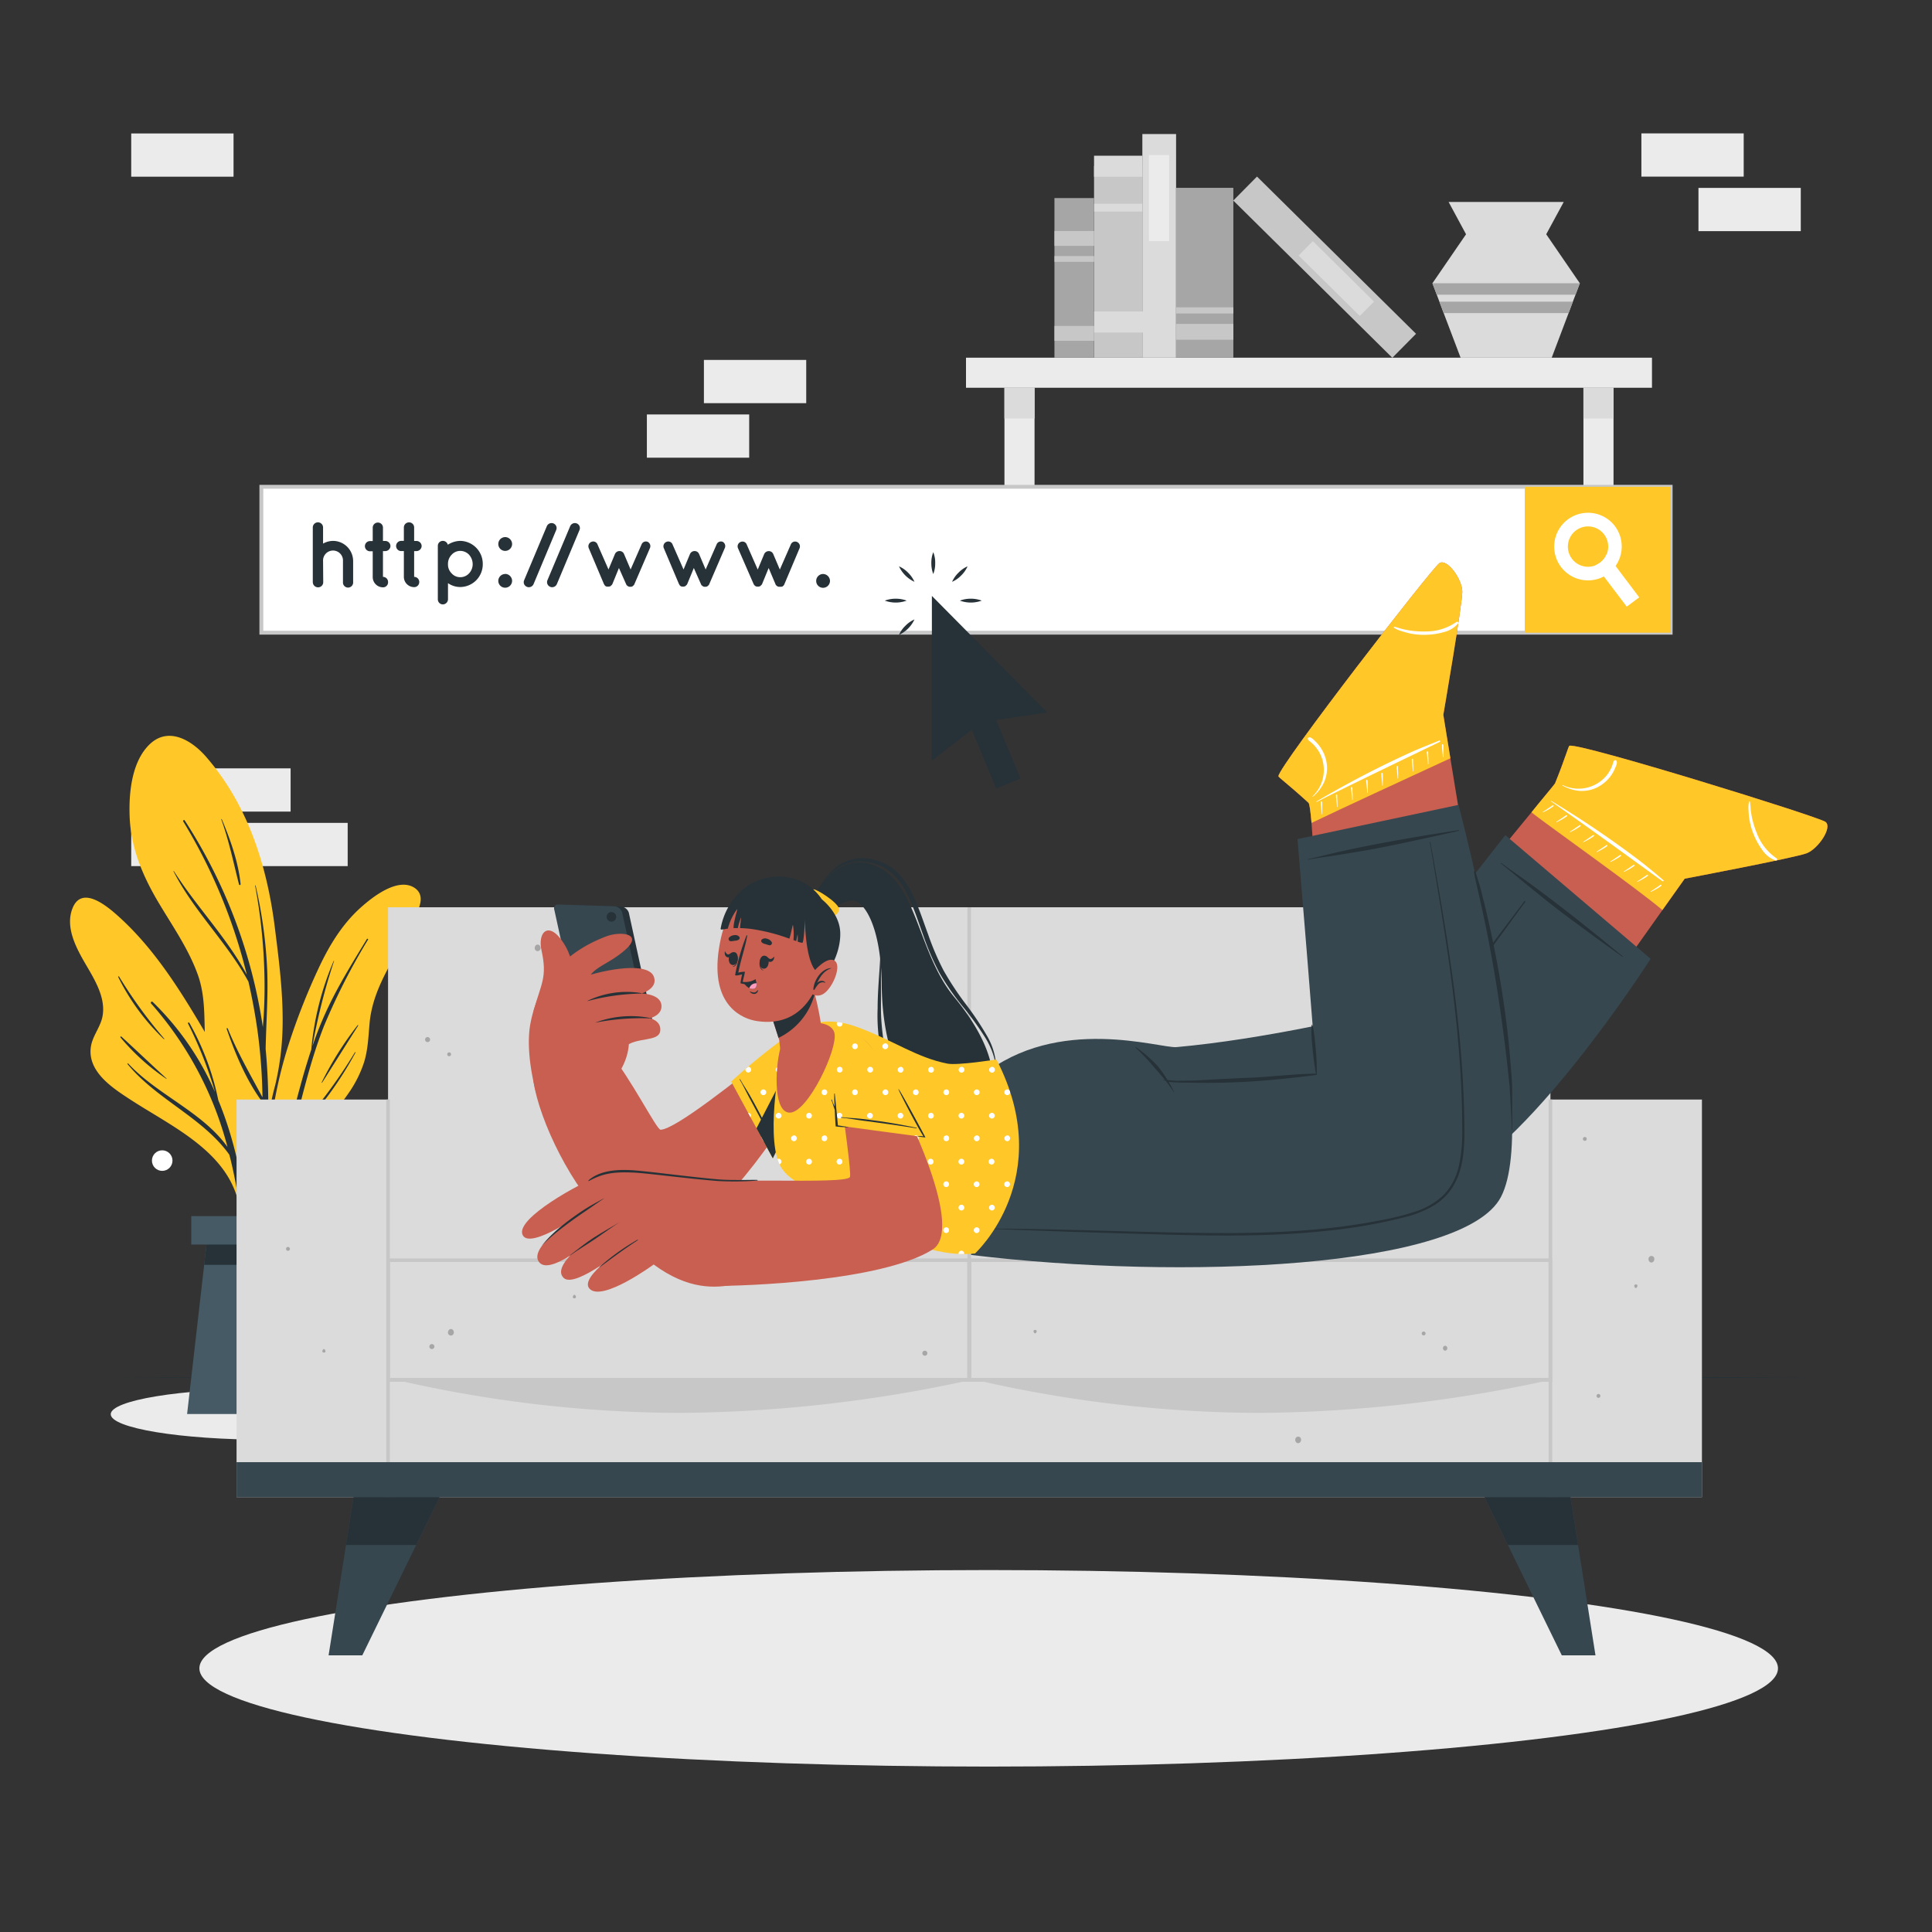 <svg xmlns="http://www.w3.org/2000/svg" viewBox="0 0 500 500"><rect x="0" y="0" width="500" height="500" fill="#333333" stroke="none"/><g id="freepik--background-complete--inject-16"><rect x="48.73" y="198.85" width="26.48" height="11.19" style="fill:#ebebeb"></rect><rect x="33.96" y="212.96" width="26.48" height="11.19" style="fill:#ebebeb"></rect><rect x="63.5" y="212.96" width="26.48" height="11.19" style="fill:#ebebeb"></rect><rect x="424.79" y="212.96" width="26.48" height="11.19" style="fill:#ebebeb"></rect><rect x="424.79" y="34.52" width="26.48" height="11.19" style="fill:#ebebeb"></rect><rect x="439.56" y="48.63" width="26.48" height="11.19" style="fill:#ebebeb"></rect><rect x="33.96" y="34.54" width="26.48" height="11.19" style="fill:#ebebeb"></rect><rect x="167.4" y="107.26" width="26.48" height="11.19" transform="translate(361.29 225.71) rotate(180)" style="fill:#ebebeb"></rect><rect x="182.18" y="93.15" width="26.48" height="11.19" transform="translate(390.83 197.49) rotate(180)" style="fill:#ebebeb"></rect><rect x="250" y="92.57" width="177.53" height="7.78" style="fill:#ebebeb"></rect><rect x="259.95" y="100.35" width="7.79" height="25.75" style="fill:#ebebeb"></rect><rect x="259.95" y="100.35" width="7.79" height="7.96" style="fill:#dbdbdb"></rect><rect x="409.79" y="100.35" width="7.79" height="25.75" style="fill:#ebebeb"></rect><rect x="409.79" y="100.35" width="7.79" height="7.96" style="fill:#dbdbdb"></rect><rect x="264.58" y="61.51" width="49.61" height="12.49" transform="translate(357.14 -221.62) rotate(90)" style="fill:#c7c7c7"></rect><rect x="286.66" y="36.78" width="5.45" height="12.49" transform="translate(332.41 -246.36) rotate(90)" style="fill:#dbdbdb"></rect><rect x="288.37" y="47.5" width="2.02" height="12.49" transform="translate(343.13 -235.64) rotate(90)" style="fill:#dbdbdb"></rect><rect x="287.44" y="76.31" width="5.45" height="14.05" transform="translate(373.5 -206.83) rotate(90)" style="fill:#dbdbdb"></rect><rect x="271.06" y="59.26" width="57.88" height="8.73" transform="translate(363.63 -236.37) rotate(90)" style="fill:#dbdbdb"></rect><rect x="288.83" y="48.64" width="22.26" height="5.24" transform="translate(351.22 -248.7) rotate(90)" style="fill:#ebebeb"></rect><rect x="313.9" y="64.76" width="57.88" height="8.73" transform="translate(147.6 -221.04) rotate(44.67)" style="fill:#c7c7c7"></rect><rect x="334.73" y="69.46" width="22.26" height="5.24" transform="translate(150.55 -222.32) rotate(44.67)" style="fill:#dbdbdb"></rect><rect x="289.79" y="63.18" width="43.96" height="14.83" transform="translate(382.37 -241.18) rotate(90)" style="fill:#a6a6a6"></rect><rect x="309.72" y="78.45" width="4.1" height="14.83" transform="translate(397.64 -225.9) rotate(90)" style="fill:#c7c7c7"></rect><rect x="310.98" y="72.92" width="1.59" height="14.83" transform="translate(392.11 -231.44) rotate(90)" style="fill:#c7c7c7"></rect><rect x="257.36" y="66.8" width="41.31" height="10.24" transform="translate(349.93 -206.1) rotate(90)" style="fill:#a6a6a6"></rect><rect x="276.09" y="81.15" width="3.85" height="10.24" transform="translate(364.29 -191.74) rotate(90)" style="fill:#c7c7c7"></rect><rect x="276.09" y="56.58" width="3.85" height="10.24" transform="translate(339.72 -216.31) rotate(90)" style="fill:#c7c7c7"></rect><rect x="277.27" y="61.89" width="1.49" height="10.24" transform="translate(345.03 -211) rotate(90)" style="fill:#c7c7c7"></rect><polygon points="408.86 73.31 407.75 76.26 407.06 78.06 405.95 81.02 401.58 92.57 378 92.57 373.62 81.02 372.51 78.06 371.83 76.26 370.71 73.31 379.41 60.63 374.9 52.27 404.69 52.27 400.16 60.63 408.86 73.31" style="fill:#dbdbdb"></polygon><polygon points="408.86 73.31 407.75 76.26 371.83 76.26 370.71 73.31 408.86 73.31" style="fill:#a6a6a6"></polygon><polygon points="407.06 78.06 405.95 81.02 373.62 81.02 372.51 78.06 407.06 78.06" style="fill:#a6a6a6"></polygon></g><g id="freepik--Floor--inject-16"><polygon points="29.7 356.51 84.78 356.26 139.85 356.18 250 356.01 360.15 356.18 415.22 356.26 470.3 356.51 415.22 356.75 360.15 356.84 250 357.01 139.85 356.84 84.78 356.75 29.7 356.51" style="fill:#263238"></polygon></g><g id="freepik--Shadow--inject-16"><path d="M109.09,366c0,3.64-18,6.59-40.22,6.59s-40.21-3-40.21-6.59,18-6.59,40.21-6.59S109.09,362.31,109.09,366Z" style="fill:#ebebeb"></path><ellipse cx="255.87" cy="431.76" rx="204.27" ry="25.43" style="fill:#ebebeb"></ellipse></g><g id="freepik--Plant--inject-16"><path d="M71.2,280.93A68.84,68.84,0,0,0,69,293.38c.12.21.09,1,0,.77,0,.68-1.07.56-1.07-.11,0-.44,0-.88,0-1.31-2.44-3-6-4.94-8.83-7.56a16.49,16.49,0,0,1-4.83-7.7c-2.37-8.16-.15-16.81-3-25-2.46-7-6.86-13.12-10.59-19.48-3.93-6.73-6.84-13.8-7.13-21.68-.23-6,.49-14.07,5.08-18.59,4.87-4.8,10.91-1.2,14.65,3.07,10.81,12.41,15.81,28.1,17.83,44.13,1.12,8.88,2.28,17.81,2,26.77A71.59,71.59,0,0,1,71.2,280.93Z" style="fill:#FFC727"></path><path d="M69.05,296.64a152.9,152.9,0,0,0-.3-25.14.26.26,0,0,0,0-.09c.13-6.8.67-13.57.4-20.38a120.28,120.28,0,0,0-3-21.85c0-.08-.15-.06-.13,0a142.14,142.14,0,0,1,2.36,21.37c.14,3.84.12,7.69-.09,11.52-.06,1.25-.18,2.51-.26,3.77h0a134.37,134.37,0,0,0-20.23-53.52c-.14-.22-.53,0-.39.25a139.82,139.82,0,0,1,16.46,39.67c-5.2-9.63-13-17.55-18.88-26.81,0-.05-.12,0-.09.05,5.23,10.31,13.88,18.44,19.4,28.59q1.42,6.21,2.32,12.52A140.67,140.67,0,0,1,67.93,284c-3.17-5.92-6.45-11.58-9-17.84-.07-.17-.31-.06-.26.11,2.21,6.5,5.17,13.51,9.32,19.06q0,6.17-.34,12.34c-.65,11-2.52,21.81-3.39,32.76a.25.25,0,0,0,.5.05A251.37,251.37,0,0,0,69.05,296.64Z" style="fill:#263238"></path><path d="M57.39,212c0-.08-.15,0-.12.06,2,5.54,3.14,11.16,4.59,16.84a.21.21,0,0,0,.41-.06C61.68,223.05,59.62,217.3,57.39,212Z" style="fill:#263238"></path><path d="M108.31,235.22a82.77,82.77,0,0,1-4.61,9.47c-3.61,6.56-7.38,12.57-8.06,20.2-.31,3.41-.41,6.84-1.45,10.12a30.38,30.38,0,0,1-4,7.92c-3.91,5.7-8.8,10.61-12.43,16.53a69.55,69.55,0,0,0-8.25,19.92c-.09.38-.7.28-.61-.11a.24.24,0,0,0,0-.08.16.16,0,0,1,0-.09c-.58-16.37.73-32.86,5.72-48.55a168.8,168.8,0,0,1,7.94-20.19c2.67-5.69,6-11.16,10.7-15.4,3.05-2.75,9.65-8,14-5.2C109.28,231.09,109.13,233.18,108.31,235.22Z" style="fill:#FFC727"></path><path d="M91.86,272.33A134.2,134.2,0,0,1,82.34,286c-1.58,2.07-3.19,4.12-4.77,6.19-.75,1-1.59,1.95-2.27,3,.43-1.72.85-3.44,1.29-5.16,2.11-8.27,4.14-16.61,7.29-24.57a165.56,165.56,0,0,1,11.36-22.28c.12-.19-.19-.33-.3-.14-3.46,5.69-7,11.37-9.88,17.36a92,92,0,0,0-4.19,10.31,158.52,158.52,0,0,1,5.58-22c0-.06-.07-.11-.1,0a75.12,75.12,0,0,0-5.79,22.91,0,0,0,0,0,0,0c-.71,2.13-1.36,4.28-2,6.44-2.58,9.16-4.84,18.41-6.94,27.7a98.61,98.61,0,0,1,1.58-18.21.11.11,0,0,0-.22,0,57.71,57.71,0,0,0-1.58,19.19q-1.18,5.29-2.32,10.6c-1.61,7.55-3.59,15.23-4.53,22.89a.16.16,0,0,0,.31.05c1.12-4.13,1.8-8.41,2.72-12.59s1.87-8.38,2.84-12.57c1.42-6.09,2.91-12.16,4.43-18.23,1-2.22,3-4.2,4.44-6.06,1.61-2,3.23-4.1,4.79-6.18A92.54,92.54,0,0,0,92,272.4C92.05,272.31,91.91,272.24,91.86,272.33Z" style="fill:#263238"></path><path d="M92.55,265.33a85.09,85.09,0,0,0-9.3,14.79c0,.07.07.14.11.07,3.13-4.91,6.21-9.85,9.34-14.77C92.75,265.34,92.61,265.25,92.55,265.33Z" style="fill:#263238"></path><path d="M22.87,250.74c2.12,3.66,4.54,8,3.63,12.43-.58,2.78-2.61,5-3,7.86-.82,6.26,5.41,10.39,9.92,13.34,11.24,7.38,26.66,13.95,28.7,29,.08.54,1,.4.94-.12a.54.54,0,0,0,0-.1s.06,0,.06-.09a57.83,57.83,0,0,0-.21-23c-1.68-7.76-5.07-14.74-9.07-21.56-6.76-11.54-13.92-23.36-24.15-32.2-2.84-2.44-8.63-6.84-10.89-1.32C16.6,240.36,20.27,246.29,22.87,250.74Z" style="fill:#FFC727"></path><path d="M33.16,275.21c7.45,8.07,19.3,12.59,25.71,21.63a90.51,90.51,0,0,0-19.76-37.13.29.29,0,0,1,.41-.41,73.31,73.31,0,0,1,16.15,23.39,105,105,0,0,0-7-17.78.19.19,0,0,1,.33-.2,68,68,0,0,1,7.49,20c8.45,20.46,9.24,44.46,7.47,66,0,.31-.5.32-.49,0,.49-17,.21-34.29-3.86-50.89l-.27-1c-7-9.72-18.78-14.23-26.36-23.47C33,275.25,33.08,275.12,33.16,275.21Z" style="fill:#263238"></path><path d="M31.43,268.28c3.91,3.59,7.76,7.26,11.68,10.85,0,0,0,.1-.06.07A57.11,57.11,0,0,1,31.2,268.51.16.16,0,0,1,31.43,268.28Z" style="fill:#263238"></path><path d="M30.81,252.73a122.94,122.94,0,0,0,11.71,16.1c0,.07,0,.16-.1.1A56.84,56.84,0,0,1,30.6,252.85.12.12,0,0,1,30.81,252.73Z" style="fill:#263238"></path><polygon points="48.42 365.95 82.69 365.95 78.08 319.85 53.7 319.85 48.42 365.95" style="fill:#455a64"></polygon><polygon points="52.84 327.34 78.83 327.34 78.08 319.84 53.7 319.84 52.84 327.34" style="fill:#263238"></polygon><rect x="49.5" y="314.74" width="32.12" height="7.36" transform="translate(131.12 636.83) rotate(180)" style="fill:#455a64"></rect></g><g id="freepik--Sofa--inject-16"><rect x="100.43" y="234.8" width="300.82" height="152.66" style="fill:#dbdbdb"></rect><rect x="61.22" y="284.56" width="39.21" height="102.9" style="fill:#dbdbdb"></rect><rect x="401.25" y="284.56" width="39.21" height="102.9" style="fill:#dbdbdb"></rect><rect x="250.37" y="234.81" width="0.93" height="122.31" style="fill:#c7c7c7"></rect><rect x="99.97" y="284.56" width="0.93" height="102.9" style="fill:#c7c7c7"></rect><rect x="400.78" y="284.56" width="0.93" height="102.9" style="fill:#c7c7c7"></rect><path d="M251.32,357.6H100V325.68H251.32Zm-150.4-1H250.36v-30H100.92Z" style="fill:#c7c7c7"></path><path d="M401.71,357.6H250.36V325.68H401.71Zm-150.39-1H400.76v-30H251.32Z" style="fill:#c7c7c7"></path><path d="M110.66,268.39a.65.65,0,0,0,0,1.3A.65.65,0,0,0,110.66,268.39Z" style="fill:#a6a6a6"></path><path d="M111.77,347.84a.65.65,0,0,0,0,1.3A.65.65,0,0,0,111.77,347.84Z" style="fill:#a6a6a6"></path><path d="M149,335.43a.87.87,0,0,0-.1-.19.29.29,0,0,0-.5,0,1.74,1.74,0,0,0-.1.19C147.93,336.2,149.37,336.2,149,335.43Z" style="fill:#a6a6a6"></path><path d="M84.18,349.48a1.24,1.24,0,0,0-.1-.2.29.29,0,0,0-.5,0,.75.75,0,0,0-.1.2C83.11,350.25,84.55,350.25,84.18,349.48Z" style="fill:#a6a6a6"></path><path d="M116.24,272.35a.5.5,0,0,0,0,1A.5.5,0,0,0,116.24,272.35Z" style="fill:#a6a6a6"></path><path d="M319,288.51a.5.5,0,0,0,0,1A.5.5,0,0,0,319,288.51Z" style="fill:#a6a6a6"></path><path d="M74.53,322.71a.5.5,0,0,0,0,1A.5.5,0,0,0,74.53,322.71Z" style="fill:#a6a6a6"></path><path d="M139.65,244.68a.68.68,0,0,0-1,0,1,1,0,0,0-.23.93.75.75,0,0,0,1.44,0A.94.94,0,0,0,139.65,244.68Z" style="fill:#a6a6a6"></path><path d="M117.21,344.17a.68.68,0,0,0-1,0,.94.94,0,0,0-.24.93.75.75,0,0,0,1.44,0A1,1,0,0,0,117.21,344.17Z" style="fill:#a6a6a6"></path><path d="M374,349.56a.65.65,0,0,0,0-1.29A.65.65,0,0,0,374,349.56Z" style="fill:#a6a6a6"></path><path d="M239.35,350.86a.65.65,0,0,0,0-1.3A.65.65,0,0,0,239.35,350.86Z" style="fill:#a6a6a6"></path><path d="M370.28,246.4a.65.65,0,0,0,0-1.3A.65.65,0,0,0,370.28,246.4Z" style="fill:#a6a6a6"></path><path d="M207.07,264.18a.65.65,0,0,0,0-1.3A.65.65,0,0,0,207.07,264.18Z" style="fill:#a6a6a6"></path><path d="M326.11,282.52a1.24,1.24,0,0,0,.1.2.29.29,0,0,0,.5,0,1.24,1.24,0,0,0,.1-.2C327.18,281.75,325.74,281.75,326.11,282.52Z" style="fill:#a6a6a6"></path><path d="M267.53,344.73c0,.07.07.13.1.2a.3.3,0,0,0,.51,0l.1-.2C268.61,344,267.16,344,267.53,344.73Z" style="fill:#a6a6a6"></path><path d="M423,333a1.14,1.14,0,0,0,.1.19.3.3,0,0,0,.51,0c0-.06.07-.12.1-.19C424.09,332.21,422.65,332.21,423,333Z" style="fill:#a6a6a6"></path><path d="M368.44,345.6a.5.5,0,0,0,0-1A.5.5,0,0,0,368.44,345.6Z" style="fill:#a6a6a6"></path><path d="M410.15,295.25a.5.5,0,0,0,0-1A.5.5,0,0,0,410.15,295.25Z" style="fill:#a6a6a6"></path><path d="M413.68,361.76a.5.5,0,0,0,0-1A.5.5,0,0,0,413.68,361.76Z" style="fill:#a6a6a6"></path><path d="M335.46,373.28a.7.7,0,0,0,1,0,1,1,0,0,0,.23-.94.75.75,0,0,0-1.44,0A1,1,0,0,0,335.46,373.28Z" style="fill:#a6a6a6"></path><path d="M367.47,273.79a.68.68,0,0,0,1,0,1,1,0,0,0,.24-.94.75.75,0,0,0-1.44,0A1,1,0,0,0,367.47,273.79Z" style="fill:#a6a6a6"></path><path d="M187.26,305.61a.7.7,0,0,0,1,0,1,1,0,0,0,.23-.94.75.75,0,0,0-1.44,0A1,1,0,0,0,187.26,305.61Z" style="fill:#a6a6a6"></path><path d="M426.88,326.52a.68.68,0,0,0,1,0,1,1,0,0,0,.23-.94.75.75,0,0,0-1.44,0A1,1,0,0,0,426.88,326.52Z" style="fill:#a6a6a6"></path><path d="M100.9,356.73a330.69,330.69,0,0,0,74.69,8.93,361,361,0,0,0,75.72-8.54Z" style="fill:#c7c7c7"></path><path d="M250.84,356.73a330.69,330.69,0,0,0,74.69,8.93,361,361,0,0,0,75.72-8.54Z" style="fill:#c7c7c7"></path><rect x="61.22" y="378.41" width="379.25" height="9.05" style="fill:#37474f"></rect><polygon points="113.75 387.46 103.78 407.88 93.76 428.4 85.04 428.4 88.28 407.88 91.5 387.46 113.75 387.46" style="fill:#37474f"></polygon><polygon points="91.5 387.46 113.75 387.46 107.7 399.84 89.55 399.84 91.5 387.46" style="fill:#263238"></polygon><polygon points="412.91 428.4 404.19 428.4 394.17 407.88 384.2 387.46 406.45 387.46 409.67 407.88 412.91 428.4" style="fill:#37474f"></polygon><polygon points="408.4 399.84 390.24 399.84 384.2 387.46 406.44 387.46 408.4 399.84" style="fill:#263238"></polygon></g><g id="freepik--Browser--inject-16"><rect x="67.64" y="125.98" width="364.73" height="37.76" style="fill:#fff"></rect><path d="M432.86,164.24H67.14V125.48H432.86Zm-364.72-1H431.86V126.48H68.14Z" style="fill:#c7c7c7"></path><rect x="394.6" y="125.98" width="37.76" height="37.76" style="fill:#FFC727"></rect><path d="M424.23,154.59,421,157l-5.94-7.84-2.17-2.87a5.31,5.31,0,0,0,2.89-2.84l2.31,3Z" style="fill:#fff"></path><path d="M417.91,136.12a8.75,8.75,0,1,0-2.83,13.06,9.12,9.12,0,0,0,3-2.67A8.77,8.77,0,0,0,417.91,136.12Zm-3.76,9.48a5.15,5.15,0,0,1-1.24.71,5.22,5.22,0,1,1,2.89-2.84A5.14,5.14,0,0,1,414.15,145.6Z" style="fill:#fff"></path><path d="M83.65,150.63A1.32,1.32,0,0,1,82.31,152,1.36,1.36,0,0,1,81,151a1.74,1.74,0,0,1-.05-.34V136.51a1.33,1.33,0,0,1,2.66,0v4.17a5.45,5.45,0,0,1,2.56-.7,5.23,5.23,0,0,1,5.22,5.24v5.41a1.32,1.32,0,1,1-2.63,0v-5.41a2.58,2.58,0,1,0-5.15,0Z" style="fill:#263238"></path><path d="M101.05,141.3a1.35,1.35,0,0,1-1.34,1.32h-.6v6.67a1.32,1.32,0,0,1,1.32,1.34A1.29,1.29,0,0,1,99.11,152a2.66,2.66,0,0,1-2.65-2.66v-6.67h-.7a1.32,1.32,0,0,1,0-2.64h.7v-3.47a1.32,1.32,0,0,1,1.34-1.32,1.3,1.3,0,0,1,1.31,1.32V140h.6A1.34,1.34,0,0,1,101.05,141.3Z" style="fill:#263238"></path><path d="M109.12,141.3a1.35,1.35,0,0,1-1.34,1.32h-.6v6.67a1.32,1.32,0,0,1,1.32,1.34,1.3,1.3,0,0,1-1.32,1.32,2.67,2.67,0,0,1-2.66-2.66v-6.67h-.69a1.32,1.32,0,0,1,0-2.64h.69v-3.47a1.32,1.32,0,0,1,1.34-1.32,1.3,1.3,0,0,1,1.32,1.32V140h.6A1.34,1.34,0,0,1,109.12,141.3Z" style="fill:#263238"></path><path d="M113.31,155.16V141.25a1.28,1.28,0,0,1,1.27-1.27,1.31,1.31,0,0,1,1.31,1,6.14,6.14,0,0,1,3.26-1,5.94,5.94,0,0,1,5.79,6,5.88,5.88,0,0,1-5.79,5.94,5.55,5.55,0,0,1-3.21-1v4.21a1.35,1.35,0,0,1-1.36,1.29A1.31,1.31,0,0,1,113.31,155.16Zm2.63-9.17a3.16,3.16,0,0,0,.94,2.39,2.94,2.94,0,0,0,2.27,1,3.07,3.07,0,0,0,2.25-1,3.49,3.49,0,0,0,.93-2.39,3.7,3.7,0,0,0-.93-2.42,3.15,3.15,0,0,0-2.25-1,3,3,0,0,0-2.27,1A3.34,3.34,0,0,0,115.94,146Z" style="fill:#263238"></path><path d="M130.73,139a1.81,1.81,0,0,1,1.8,1.8,1.79,1.79,0,0,1-1.8,1.77,1.77,1.77,0,0,1-1.77-1.77A1.79,1.79,0,0,1,130.73,139Zm0,9.53a1.81,1.81,0,0,1,1.8,1.8,1.79,1.79,0,0,1-1.8,1.77,1.77,1.77,0,0,1-1.77-1.77A1.79,1.79,0,0,1,130.73,148.55Z" style="fill:#263238"></path><path d="M135.66,150.13l5.86-13.95a1.33,1.33,0,0,1,1.75-.7,1.29,1.29,0,0,1,.67,1.7l-5.86,14a1.34,1.34,0,0,1-1.22.79,1,1,0,0,1-.48-.1A1.28,1.28,0,0,1,135.66,150.13Z" style="fill:#263238"></path><path d="M141.69,150.13l5.87-13.95a1.32,1.32,0,0,1,1.74-.7,1.29,1.29,0,0,1,.67,1.7l-5.86,14a1.34,1.34,0,0,1-1.22.79,1,1,0,0,1-.48-.1A1.29,1.29,0,0,1,141.69,150.13Z" style="fill:#263238"></path><path d="M168.18,141.9l-4,9.28a1.22,1.22,0,0,1-.1.2,0,0,0,0,1,0,0,.39.39,0,0,1-.12.14.06.06,0,0,1-.05,0,.53.53,0,0,1-.14.12s0,0,0,.05a.76.76,0,0,1-.22.11s0,0,0,0a.64.64,0,0,0-.2.05h0a.93.93,0,0,1-.24,0,.82.82,0,0,1-.22,0h-.05a.25.25,0,0,0-.16-.05l0,0h0a.62.62,0,0,1-.22-.14v0c-.07,0-.09-.07-.14-.12s-.05,0-.05,0a.53.53,0,0,1-.12-.14,0,0,0,0,1,0,0c-.05-.08-.07-.15-.1-.2L160.18,147l-1.69,4.14s-.08.12-.12.2v0l-.15.14s0,0,0,0l-.15.14a.69.69,0,0,1-.21.14h-.05s0,0,0,0a.25.25,0,0,0-.15.05h0a1.1,1.1,0,0,1-.24,0,.86.86,0,0,1-.24,0H157a.24.24,0,0,0-.14-.05s0,0,0,0a.41.41,0,0,1-.21-.14s0,0,0,0a.63.63,0,0,0-.14-.12l0,0s-.07-.09-.09-.14,0,0,0,0a.76.76,0,0,0-.12-.2l-3.92-9.28a1.23,1.23,0,0,1,.69-1.65,1.18,1.18,0,0,1,1.58.71l2.83,6.44,1.67-4a1.28,1.28,0,0,1,1.17-.77,1.24,1.24,0,0,1,1.18.77l1.7,4,2.82-6.44a1.2,1.2,0,0,1,1.61-.71A1.25,1.25,0,0,1,168.18,141.9Z" style="fill:#263238"></path><path d="M187.55,141.9l-4,9.28a1.22,1.22,0,0,1-.1.2,0,0,0,0,1,0,0,.39.39,0,0,1-.12.14.06.06,0,0,1-.05,0,.53.53,0,0,1-.14.12s0,0,0,.05a.76.76,0,0,1-.22.11s0,0,0,0a.64.64,0,0,0-.2.05h0a.9.9,0,0,1-.24,0,.82.82,0,0,1-.22,0h-.05a.25.25,0,0,0-.16-.05l0,0h0a.62.62,0,0,1-.22-.14v0c-.07,0-.09-.07-.14-.12s-.05,0-.05,0a.53.53,0,0,1-.12-.14,0,0,0,0,1,0,0c-.05-.08-.07-.15-.1-.2L179.56,147l-1.7,4.14s-.08.12-.12.2v0l-.15.14s0,0,0,0l-.15.14a.69.69,0,0,1-.21.14h-.05s0,0,0,0a.25.25,0,0,0-.15.05h0a1.1,1.1,0,0,1-.24,0,.86.86,0,0,1-.24,0h-.07a.3.3,0,0,0-.15-.05s0,0-.05,0a.41.41,0,0,1-.21-.14s0,0,0,0a.63.63,0,0,0-.14-.12l0,0s-.07-.09-.09-.14,0,0,0,0a.76.76,0,0,0-.12-.2l-3.92-9.28a1.23,1.23,0,0,1,.69-1.65,1.18,1.18,0,0,1,1.58.71l2.83,6.44,1.67-4a1.29,1.29,0,0,1,1.18-.77,1.23,1.23,0,0,1,1.17.77l1.7,4,2.82-6.44a1.2,1.2,0,0,1,1.61-.71A1.25,1.25,0,0,1,187.55,141.9Z" style="fill:#263238"></path><path d="M206.92,141.9,203,151.18l-.09.2s0,0,0,0a.39.39,0,0,1-.12.14.06.06,0,0,1,0,0,.53.53,0,0,1-.14.12s0,0,0,.05a.76.76,0,0,1-.22.11s0,0,0,0a.54.54,0,0,0-.19.05H202a.9.9,0,0,1-.24,0,.82.82,0,0,1-.22,0h-.05a.25.25,0,0,0-.16-.05l0,0h0a.62.62,0,0,1-.22-.14v0c-.07,0-.09-.07-.14-.12s-.05,0-.05,0a.53.53,0,0,1-.12-.14,0,0,0,0,1,0,0c-.05-.08-.07-.15-.1-.2L198.93,147l-1.7,4.14s-.08.12-.12.2v0l-.15.14s0,0,0,0l-.15.14a.69.69,0,0,1-.21.14h-.05s0,0,0,0a.25.25,0,0,0-.15.05h0a1.1,1.1,0,0,1-.24,0,.86.86,0,0,1-.24,0h-.07a.3.3,0,0,0-.15-.05s0,0-.05,0a.41.41,0,0,1-.21-.14s0,0,0,0a.63.63,0,0,0-.14-.12l-.05,0s-.07-.09-.09-.14,0,0,0,0a.76.76,0,0,0-.12-.2L191,141.9a1.23,1.23,0,0,1,.69-1.65,1.18,1.18,0,0,1,1.58.71l2.83,6.44,1.67-4a1.29,1.29,0,0,1,1.18-.77,1.23,1.23,0,0,1,1.17.77l1.7,4,2.82-6.44a1.2,1.2,0,0,1,1.61-.71A1.25,1.25,0,0,1,206.92,141.9Z" style="fill:#263238"></path><path d="M213,148.55a1.82,1.82,0,0,1,1.8,1.8,1.79,1.79,0,0,1-1.8,1.77,1.77,1.77,0,0,1-1.77-1.77A1.79,1.79,0,0,1,213,148.55Z" style="fill:#263238"></path></g><g id="freepik--Character--inject-16"><path d="M472.42,212.69C470.49,211.3,409,192.22,406.18,193c-.3.09-.95,2.85-3.73,9.72-.13.32-29.39,35.8-29.39,35.8l40.05,21.14L436,227.4s28.59-5.42,31.58-6.58S474.34,214.07,472.42,212.69Z" style="fill:#c95f50"></path><path d="M472.42,212.69C470.49,211.3,409,192.22,406.18,193c-.3.09-.95,2.85-3.73,9.72-.13.32-4.14,5-6.1,7.5,2.55,2.19,27.13,19.54,33.88,25.3L436,227.4s28.59-5.42,31.58-6.58S474.34,214.07,472.42,212.69Z" style="fill:#FFC727"></path><path d="M417.9,199a9.54,9.54,0,0,1-1.18,2,9.69,9.69,0,0,1-3.53,2.85,9,9,0,0,1-4.5.82,10.85,10.85,0,0,1-4.34-1.39c-.08,0,0-.15.07-.11a9.41,9.41,0,0,0,11.65-2.85,10.47,10.47,0,0,0,1-1.77,7.89,7.89,0,0,0,.36-1c.11-.33.13-.6.45-.79a.34.34,0,0,1,.44.13C418.7,197.37,418.13,198.44,417.9,199Z" style="fill:#fff"></path><path d="M459.47,222.67a7,7,0,0,1-3.33-2.61,18.32,18.32,0,0,1-2.22-3.93,17.64,17.64,0,0,1-1.21-4.27,19.47,19.47,0,0,1-.19-2.16,7.37,7.37,0,0,1,.12-2.2.13.13,0,0,1,.25,0,17.7,17.7,0,0,1,.18,1.94c.08.72.19,1.43.34,2.14a23.59,23.59,0,0,0,1.24,4,13.63,13.63,0,0,0,5.06,6.5A.3.3,0,0,1,459.47,222.67Z" style="fill:#fff"></path><path d="M430.24,228.05c-7.48-5.39-14.92-10.84-22.45-16.16-2.13-1.51-4.25-3-6.41-4.52-.07-.05,0-.15.08-.1a255.42,255.42,0,0,1,22.93,15.52c2.07,1.6,4.09,3.28,6.09,5C430.67,227.91,430.44,228.2,430.24,228.05Z" style="fill:#fff"></path><path d="M402.08,208.57a.53.53,0,0,1-.11.15l-.17.11-.32.22c-.23.15-.46.3-.7.43-.47.27-.94.51-1.42.74-.07,0-.13-.07-.07-.11.45-.28.89-.58,1.33-.88l.64-.43.34-.24a.73.73,0,0,1,.34-.17A.13.13,0,0,1,402.08,208.57Z" style="fill:#fff"></path><path d="M405.57,211.14a.58.58,0,0,1-.11.15l-.17.12-.32.21c-.23.15-.46.3-.7.43-.47.27-.94.51-1.42.74-.07,0-.13-.07-.07-.11.45-.28.89-.57,1.33-.88l.64-.43.34-.23a.75.75,0,0,1,.34-.18A.13.13,0,0,1,405.57,211.14Z" style="fill:#fff"></path><path d="M409.06,213.71a.44.44,0,0,1-.12.15l-.16.12-.33.21a8.09,8.09,0,0,1-.69.44c-.47.26-.94.5-1.42.74-.07,0-.13-.08-.07-.12.45-.28.89-.57,1.33-.87l.64-.44.34-.23a.86.86,0,0,1,.34-.18C409,213.52,409.1,213.63,409.06,213.71Z" style="fill:#fff"></path><path d="M412.54,216.28a.33.33,0,0,1-.11.15,1,1,0,0,1-.17.12l-.32.22-.69.43c-.47.26-.94.51-1.43.74-.06,0-.12-.08-.06-.12.45-.27.89-.57,1.33-.87l.64-.44.33-.23a1,1,0,0,1,.35-.18C412.5,216.09,412.59,216.2,412.54,216.28Z" style="fill:#fff"></path><path d="M416,218.86a.53.53,0,0,1-.11.15l-.17.11a3.62,3.62,0,0,1-.32.22c-.23.15-.46.3-.7.43-.46.27-.94.51-1.42.74-.06,0-.13-.07-.06-.11.45-.28.89-.58,1.32-.88l.65-.43.33-.24a.82.82,0,0,1,.35-.17A.13.13,0,0,1,416,218.86Z" style="fill:#fff"></path><path d="M419.52,221.43a.42.42,0,0,1-.11.15l-.17.12-.32.21c-.23.15-.46.3-.7.43-.46.27-.94.51-1.42.74-.06,0-.13-.07-.06-.11.45-.28.89-.57,1.32-.88l.64-.43.34-.23a.84.84,0,0,1,.35-.18A.13.13,0,0,1,419.52,221.43Z" style="fill:#fff"></path><path d="M423,224a.42.42,0,0,1-.11.15l-.17.12-.32.21c-.23.16-.46.3-.7.44-.46.26-.94.5-1.42.73-.07,0-.13-.07-.06-.11q.67-.42,1.32-.87l.64-.44a4,4,0,0,0,.34-.23.9.9,0,0,1,.35-.18C423,223.81,423.06,223.92,423,224Z" style="fill:#fff"></path><path d="M426.5,226.57a.42.42,0,0,1-.11.15l-.17.12-.32.22-.7.43c-.46.26-.94.5-1.42.74-.07,0-.13-.08-.06-.12.45-.27.89-.57,1.32-.87l.64-.44.34-.23a.86.86,0,0,1,.34-.18C426.46,226.38,426.55,226.49,426.5,226.57Z" style="fill:#fff"></path><path d="M430,229.15a.53.53,0,0,1-.11.15l-.17.11-.32.22c-.23.15-.46.3-.7.43-.47.27-.94.51-1.42.74-.07,0-.13-.08-.07-.11.45-.28.89-.58,1.33-.88l.64-.43.34-.24a.73.73,0,0,1,.34-.17A.13.13,0,0,1,430,229.15Z" style="fill:#fff"></path><path d="M427.18,248.14l-37.61-32s-36.27,46.36-36.89,46.67c0,0-25.48,6.14-48.2,8.18-4.17.38-30.66-8.48-50.39,7.43l3.68,38.33c38.48,5.5,92.16-2.78,115-10.27C394.41,299.37,427.18,248.14,427.18,248.14Z" style="fill:#37474f"></path><path d="M420,247.53c-7.95-6.57-16-13-24.32-19.08-2.37-1.73-4.82-3.35-7.16-5.12-.08-.06-.16.07-.08.13,2,1.59,4,3.3,6,4.94s4,3.25,6,4.85c4,3.2,8.2,6.21,12.34,9.26,2.37,1.74,4.76,3.44,7.15,5.15C420,247.72,420,247.59,420,247.53Z" style="fill:#263238"></path><path d="M394.5,233.23c-6.36,8.46-12.75,16.89-19.08,25.37q-4.74,6.36-9.51,12.71c-1.4,1.86-2.79,3.59-5.13,4.25a23.2,23.2,0,0,1-3.53.58l-3.93.49c-10.44,1.28-20.88,2.59-31.33,3.86a60.7,60.7,0,0,1-7.85.57,47.88,47.88,0,0,1-7.82-1,61.66,61.66,0,0,0-14.17-.75,74.85,74.85,0,0,0-27,7.34c-1.08.51-2.15,1-3.21,1.58-.08.05,0,.18.09.14a82.17,82.17,0,0,1,27.8-8,61.46,61.46,0,0,1,14.28.28c2.53.37,5,.93,7.58,1.18a39.6,39.6,0,0,0,7.85-.19c5.25-.55,10.48-1.28,15.72-1.92L351,277.86c2.61-.32,5.23-.59,7.83-1a9.46,9.46,0,0,0,5.69-2.52,49.83,49.83,0,0,0,4.33-5.66c1.59-2.19,3.2-4.36,4.81-6.53,6.28-8.51,12.5-17,18.75-25.57l2.34-3.2C394.83,233.27,394.6,233.1,394.5,233.23Z" style="fill:#263238"></path><path d="M372.52,145.75c-2,1.32-41.4,52.24-41.67,55.12,0,.32,2.33,1.9,7.79,6.9.26.24.53,2.23.78,5.21.93,11.18,1.7,36.47,1.7,36.47l41.3-10.16-7.06-43L373.53,185s4.94-28.68,4.91-31.89S374.49,144.43,372.52,145.75Z" style="fill:#c95f50"></path><path d="M372.52,145.75c-2,1.32-41.4,52.24-41.67,55.12,0,.32,2.33,1.9,7.79,6.9.26.24.53,2.23.78,5.21,6.75-3.26,27.51-12.85,35.94-16.74L373.53,185s4.94-28.68,4.91-31.89S374.49,144.43,372.52,145.75Z" style="fill:#FFC727"></path><path d="M340.55,192a9.1,9.1,0,0,1,1.42,1.79,9.68,9.68,0,0,1,1.44,4.3,9.05,9.05,0,0,1-.81,4.5,10.94,10.94,0,0,1-2.82,3.59c-.06,0-.15-.05-.08-.11a9.4,9.4,0,0,0,2.83-8,9.19,9.19,0,0,0-1.42-3.9,10.38,10.38,0,0,0-1.3-1.59,9.58,9.58,0,0,0-.76-.67c-.28-.22-.53-.34-.59-.7a.34.34,0,0,1,.28-.37C339.35,190.69,340.15,191.6,340.55,192Z" style="fill:#fff"></path><path d="M377.34,161.38a7,7,0,0,1-3.62,2.19,18.13,18.13,0,0,1-4.46.71,17.73,17.73,0,0,1-4.42-.36c-.7-.16-1.4-.35-2.09-.58a7.25,7.25,0,0,1-2-.89.13.13,0,0,1,.09-.23c.63.09,1.26.36,1.88.51a21.73,21.73,0,0,0,2.13.44,23.69,23.69,0,0,0,4.21.25,13.64,13.64,0,0,0,7.86-2.46A.3.3,0,0,1,377.34,161.38Z" style="fill:#fff"></path><path d="M372.62,192c-8.3,4-16.63,8-24.89,12.06-2.35,1.16-4.7,2.3-7,3.5-.07,0-.12-.08-.05-.13a257.5,257.5,0,0,1,24.56-12.78c2.39-1.07,4.83-2,7.26-3A.19.19,0,0,1,372.62,192Z" style="fill:#fff"></path><path d="M342.09,207.48a.45.45,0,0,1,.08.17c0,.06,0,.13,0,.2s0,.26,0,.39,0,.54,0,.82c0,.53,0,1.06,0,1.6,0,.07-.13.08-.13,0,0-.53-.08-1.06-.14-1.58,0-.26-.05-.52-.08-.77s0-.27,0-.41a.74.74,0,0,1,0-.39A.13.13,0,0,1,342.09,207.48Z" style="fill:#fff"></path><path d="M346,205.63a.44.44,0,0,1,.08.17,1.49,1.49,0,0,1,0,.21c0,.12,0,.25,0,.38s0,.55.05.82c0,.53,0,1.07,0,1.6,0,.08-.12.08-.13,0,0-.52-.08-1.05-.14-1.58,0-.25,0-.51-.08-.77s0-.27,0-.41a.7.7,0,0,1,0-.38A.13.13,0,0,1,346,205.63Z" style="fill:#fff"></path><path d="M349.93,203.79a.34.34,0,0,1,.08.17,1.23,1.23,0,0,1,0,.2c0,.13,0,.26,0,.38,0,.28,0,.55.05.82,0,.54,0,1.07,0,1.61,0,.07-.12.07-.13,0,0-.53-.08-1.06-.14-1.58,0-.26-.05-.52-.07-.77s0-.28-.05-.41a1,1,0,0,1,0-.39A.12.12,0,0,1,349.93,203.79Z" style="fill:#fff"></path><path d="M353.86,201.94a.51.51,0,0,1,.07.17,1.62,1.62,0,0,1,0,.2l0,.39a7.37,7.37,0,0,1,.05.82c0,.53,0,1.07,0,1.6,0,.07-.13.08-.14,0,0-.53-.08-1.05-.13-1.58,0-.26-.06-.51-.08-.77s0-.27-.05-.41a1,1,0,0,1,0-.39A.14.14,0,0,1,353.86,201.94Z" style="fill:#fff"></path><path d="M357.78,200.09a1.3,1.3,0,0,1,.08.17c0,.07,0,.14,0,.21s0,.25,0,.38c0,.28,0,.55,0,.82,0,.54,0,1.07,0,1.6,0,.08-.13.08-.13,0,0-.53-.08-1.06-.14-1.59,0-.25-.05-.51-.08-.77s0-.27,0-.4a.86.86,0,0,1,0-.39A.14.14,0,0,1,357.78,200.09Z" style="fill:#fff"></path><path d="M361.7,198.25a.45.45,0,0,1,.08.17c0,.06,0,.13,0,.2s0,.26,0,.39,0,.54.05.82c0,.53,0,1.06,0,1.6,0,.07-.13.07-.13,0,0-.53-.08-1.06-.14-1.58,0-.26,0-.52-.08-.77s0-.27,0-.41a.74.74,0,0,1,0-.39A.13.13,0,0,1,361.7,198.25Z" style="fill:#fff"></path><path d="M365.62,196.4a.65.65,0,0,1,.08.17c0,.07,0,.14,0,.2s0,.26,0,.39,0,.55.05.82c0,.53,0,1.07,0,1.6,0,.07-.13.08-.13,0,0-.53-.08-1.05-.14-1.58,0-.26-.05-.51-.08-.77s0-.27,0-.41a.7.7,0,0,1,0-.38A.13.13,0,0,1,365.62,196.4Z" style="fill:#fff"></path><path d="M369.54,194.56a.35.35,0,0,1,.08.16,1.49,1.49,0,0,1,0,.21c0,.13,0,.26,0,.38,0,.28,0,.55.05.82,0,.54,0,1.07,0,1.6a.07.07,0,0,1-.13,0c0-.53-.08-1.06-.14-1.59,0-.25-.05-.51-.07-.77s0-.27-.05-.4a.74.74,0,0,1,0-.39A.12.12,0,0,1,369.54,194.56Z" style="fill:#fff"></path><path d="M373.46,192.71a.34.34,0,0,1,.08.17,1.23,1.23,0,0,1,0,.2c0,.13,0,.26,0,.39a7.37,7.37,0,0,1,0,.82c0,.53,0,1.06,0,1.6,0,.07-.13.08-.14,0,0-.53-.08-1.06-.14-1.58,0-.26-.05-.51-.07-.77s0-.27,0-.41a1,1,0,0,1,0-.39A.13.13,0,0,1,373.46,192.71Z" style="fill:#fff"></path><path d="M377.46,208.3l-41.66,8.85s5,60.31,4.82,61c0,0-21.29,2.78-38.32,1.85,0,0-28.65-14.41-48.21,7.08l-2.78,37.7c54.5,6.61,127.46,3.54,137.13-15C399,289.59,377.46,208.3,377.46,208.3Z" style="fill:#37474f"></path><path d="M340.52,277.86c-4.63,0-12.38.88-17,1.05s-9.17.45-13.75.69c-2.64.14-4.85,0-7.47.23a.08.08,0,0,0,0,.15,184.32,184.32,0,0,0,27.2-.54c2.64-.23,8.51-.86,11.13-1.25C340.75,278.17,341,277.86,340.52,277.86Z" style="fill:#263238"></path><path d="M299.7,276a33.07,33.07,0,0,0-5.73-5c-.07-.06-.16.06-.09.12a60.69,60.69,0,0,1,5.14,5.49,50.55,50.55,0,0,1,4.76,6,0,0,0,0,0,.07-.05A36.68,36.68,0,0,0,299.7,276Z" style="fill:#263238"></path><path d="M391.34,281.68c0-2.06-.23-4.12-.39-6.18-.31-4.07-.72-8.14-1.26-12.19-1.09-8.16-2.51-16.26-4.33-24.29-.51-2.24-1-4.48-1.61-6.71a62.72,62.72,0,0,0-1.94-6.75c-.07-.17-.38-.15-.35.06.3,2,.82,3.93,1.26,5.88s.89,4,1.31,5.94q1.28,6.06,2.35,12.17c1.42,8.09,2.57,16.22,3.53,24.38.27,2.29.5,4.58.74,6.87.13,1.15.59,10.33.61,11.51,0,.1.16.09.15,0C391.32,291.34,391.41,284.74,391.34,281.68Z" style="fill:#263238"></path><path d="M340.51,271.53c-.09-1.13-.47-5.49-.91-6.33,0-.05-.09,0-.1,0-.31,1,.11,5.44.22,6.57s.71,6,.92,6.34a.08.08,0,0,0,.14,0A59.26,59.26,0,0,0,340.51,271.53Z" style="fill:#263238"></path><path d="M378.92,288.19c-.16-7.34-.66-14.67-1.4-22-1.46-14.41-3.84-28.72-6.39-43-.31-1.75-.63-3.5-.94-5.25,0-.1-.16-.05-.15,0,2.38,14.26,4.83,28.51,6.45,42.89.8,7.13,1.41,14.29,1.72,21.47.15,3.48.23,7,.21,10.45a39.74,39.74,0,0,1-.8,8.71,16,16,0,0,1-3.84,7.62,18.44,18.44,0,0,1-7.4,4.44,66.48,66.48,0,0,1-9.22,2.31q-5.16,1-10.39,1.67c-13.95,1.75-28,1.76-42.07,1.48-14.39-.28-28.76-.82-43.15-1-1.8,0-3.6,0-5.41-.08-.09,0-.09.15,0,.15,7.42.23,14.83.55,22.25.78s14.7.45,22.05.65c14.19.39,28.44.59,42.58-.91a137,137,0,0,0,20.33-3.51,27.68,27.68,0,0,0,8-3.24,14.84,14.84,0,0,0,5.44-6.15C379.35,300.39,379,294,378.92,288.19Z" style="fill:#263238"></path><path d="M377.53,214.83c-10.19,1.58-20.35,3.28-30.42,5.5-2.86.63-5.7,1.39-8.58,2-.1,0-.06.16,0,.14,2.54-.46,5.1-.77,7.66-1.18s5.09-.83,7.63-1.27c5.06-.9,10.08-2,15.11-3.09,2.88-.61,5.74-1.26,8.6-1.91A.08.08,0,0,0,377.53,214.83Z" style="fill:#263238"></path><path d="M162.73,236.17l6.2,28.4c.28.83-.16,1.49-1,1.46l-14.54-.46a2.35,2.35,0,0,1-2-1.56l-6.2-28.39c-.27-.84.16-1.5,1-1.47l14.54.46A2.36,2.36,0,0,1,162.73,236.17Z" style="fill:#263238"></path><path d="M161,236.1l6.21,28.4c.27.83-.16,1.49-1,1.46l-14.53-.46a2.33,2.33,0,0,1-2-1.56l-6.2-28.39c-.28-.84.16-1.5,1-1.47l14.53.46A2.34,2.34,0,0,1,161,236.1Z" style="fill:#37474f"></path><path d="M157,237.26a1.24,1.24,0,1,0,1.25-1.22A1.23,1.23,0,0,0,157,237.26Z" style="fill:#263238"></path><path d="M208.23,281c-8.63,17.34-27.62,39.67-35.27,39.59-3.63,0-10.15.69-14.82-3.6-10.21-9.35-18.51-27-20.06-37-.55-3.56,16.9-10.86,19.39-7.91,5.81,6.91,12.45,20.35,13.51,20.3,3.92-.21,19.51-12.6,30.39-21.32C214.58,260.47,211.67,274.13,208.23,281Z" style="fill:#c95f50"></path><path d="M138.07,261.65c2-7.17,3.61-8.71,2.08-15.65-1-4.55,1.47-7.15,4.6-3.44,5.11,6.07,4.49,15.85,3.29,19.18Z" style="fill:#c95f50"></path><path d="M138.85,283.12s-3-10.12-1.62-18c1-5.43,4.32-17,19.71-22.8,3.65-1.38,9.82-.75,4.68,3.66-3.65,3.13-6.92,4-8.71,6.23,0,0,7.76,1.73,9,5.44a70.41,70.41,0,0,1,2.54,9.92,13.81,13.81,0,0,1-1.81.64s.82,3.58-1.87,8.46Z" style="fill:#c95f50"></path><path d="M139,260.11c2.25-1.81,7.07-5.58,12.08-7.3,5.58-1.9,16.82-4.06,18.18.07,1,3-3.22,4.23-3.22,4.23s4.84.08,5.14,3c.28,2.67-3,3.41-3,3.41s2.92.56,2.7,3.18c-.28,3.16-6.36,1.47-9.41,4.43C160.71,271.8,139,260.11,139,260.11Z" style="fill:#c95f50"></path><path d="M152.07,259a23.4,23.4,0,0,1,13.84-2c.12,0,.17.13.05.13a57.8,57.8,0,0,0-13.87,1.94S152.05,259.05,152.07,259Z" style="fill:#263238"></path><path d="M154.16,264.61a26.19,26.19,0,0,1,13.93-1.19c.12,0,.16.13,0,.13a61.72,61.72,0,0,0-14,1.11S154.13,264.62,154.16,264.61Z" style="fill:#263238"></path><path d="M200,299.78,189.23,279.9a170,170,0,0,1,13.67-11.18c6.95-4.71,10.33-3.23,7.72,6.72C208.87,282.1,200,299.78,200,299.78Z" style="fill:#FFC727"></path><path d="M206.18,270.78a.74.74,0,1,1-1.48,0,.74.74,0,0,1,1.48,0Zm-8.62,11.16a.74.74,0,1,0,0,1.48.74.74,0,0,0,0-1.48Zm7.88,0a.74.74,0,1,0,.74.74A.74.74,0,0,0,205.44,281.94Zm-11.83-5.85h0l-.7.6a.66.66,0,0,0,0,.14.74.74,0,1,0,1.48,0A.74.74,0,0,0,193.61,276.09Zm7.89,0a.74.74,0,0,0-.74.74.74.74,0,1,0,1.48,0A.74.74,0,0,0,201.5,276.09Zm7.88,0a.74.74,0,0,0-.74.74.75.75,0,0,0,.74.75.76.76,0,0,0,.75-.75A.75.75,0,0,0,209.38,276.09Zm-11.82,17.74a.75.75,0,0,0-.63.35l.61,1.14h0a.75.75,0,0,0,.74-.75A.74.74,0,0,0,197.56,293.83ZM193.61,288h0l.63,1.15a.71.71,0,0,0,.13-.41A.74.74,0,0,0,193.61,288Zm7.89,0a.74.74,0,1,0,.74.74A.74.74,0,0,0,201.5,288Z" style="fill:#fff"></path><path d="M200.75,296.75c-1.36-3-2.76-6-4.3-8.9-.76-1.45-1.55-2.9-2.36-4.33s-1.76-2.78-2.55-4.21c0-.08-.17,0-.12.07.86,1.39,1.54,2.92,2.32,4.36s1.57,2.89,2.33,4.34c1.54,2.9,3.09,5.8,4.55,8.74C200.67,296.9,200.78,296.83,200.75,296.75Z" style="fill:#263238"></path><path d="M210.62,275.44C208.87,282.1,200,299.78,200,299.78L195.78,292l13.37-25.88C211.55,266.36,212.24,269.27,210.62,275.44Z" style="fill:#263238"></path><path d="M211.27,230.86c1.79-3.41,6.82-8.75,13-7.49,13.21,2.72,12.59,22.48,22.66,34.64,12.18,14.7,13.07,27.6,3.36,30-10.88,2.74-21.84-8.45-22.11-33.23-.17-15.49-4.84-22.25-8-21.71a11.59,11.59,0,0,0-5.48,2.77Z" style="fill:#263238"></path><path d="M227.85,246.29c.2,2.45.12,4.92.14,7.37s0,4.91,0,7.35.21,4.89.53,7.3a35.57,35.57,0,0,0,1.54,7.09,18.94,18.94,0,0,0,3.39,6.3,21,21,0,0,0,5.66,4.55,16.26,16.26,0,0,0,7,2,14.87,14.87,0,0,0,3.7-.28,14.13,14.13,0,0,0,1.8-.5,7,7,0,0,0,1.68-.81,9.47,9.47,0,0,1-3.41,1.6,15,15,0,0,1-3.78.54,15.48,15.48,0,0,1-3.83-.44,17.22,17.22,0,0,1-3.61-1.34,20.23,20.23,0,0,1-3.25-2l-.75-.59-.72-.63a13.53,13.53,0,0,1-1.36-1.37,19.69,19.69,0,0,1-3.66-6.64A46.44,46.44,0,0,1,227.13,261c0-2.47.14-4.93.3-7.38S227.79,248.75,227.85,246.29Z" style="fill:#263238"></path><path d="M212.15,229.51a20.6,20.6,0,0,1,3.34-3.86,11.5,11.5,0,0,1,4.4-2.34,11.23,11.23,0,0,1,4.93-.17,14.09,14.09,0,0,1,2.38.69,11.64,11.64,0,0,1,2.21,1.09,14.29,14.29,0,0,1,3.54,3.4,23.51,23.51,0,0,1,2.45,4.36c1.39,3.07,2.43,6.34,3.6,9.57a67.61,67.61,0,0,0,4.12,9.51,66.82,66.82,0,0,0,5.88,8.53,78.52,78.52,0,0,1,6,8.28,20.42,20.42,0,0,1,2.12,4.6l.34,1.23c.08.41.13.84.2,1.26l.11.63,0,.64,0,1.28a17.2,17.2,0,0,0-2.26-10,76.38,76.38,0,0,0-5.75-8.58,78,78,0,0,1-5.59-8.52,69.17,69.17,0,0,1-4-9.36c-1.19-3.2-2.23-6.49-3.71-9.65a26.26,26.26,0,0,0-2.67-4.53A14.15,14.15,0,0,0,230,224a12.29,12.29,0,0,0-2.43-1.09,14.23,14.23,0,0,0-2.57-.65,11.14,11.14,0,0,0-9.7,3.09A18,18,0,0,0,212.15,229.51Z" style="fill:#263238"></path><path d="M208.41,232.92c.16-1.23,1.3-2.67,2.12-2.76s6.31,3.37,6.58,5-2.57,2.5-2.57,2.5Z" style="fill:#FFC727"></path><path d="M252.33,324.4s21.41-19.52,5.55-50.21c0,0-10,1.59-12.66,1.08-8-1.56-14-6-23.15-9.4s-15.53-.73-19.19,5.51c-.91,1.55-4.62,21.42-1.34,29.5,2.57,6.34,13,8.18,13,8.18S234.78,326.34,252.33,324.4Z" style="fill:#FFC727"></path><path d="M206.18,270.78a.74.74,0,1,1-1.48,0,.74.74,0,0,1,1.48,0Zm7.15-.74a.75.75,0,0,0-.75.74.76.76,0,0,0,.75.75.75.75,0,0,0,.74-.75A.74.74,0,0,0,213.33,270Zm7.88,0a.74.74,0,0,0-.74.74.74.74,0,1,0,1.48,0A.74.74,0,0,0,221.21,270Zm7.89,0a.75.75,0,0,0-.75.74.76.76,0,0,0,.75.75.75.75,0,0,0,.74-.75A.74.74,0,0,0,229.1,270ZM209,265.56a.65.65,0,0,0,.39.12.74.74,0,0,0,.73-.59A10.15,10.15,0,0,0,209,265.56Zm9-.85a12.26,12.26,0,0,0-1.29-.2.66.66,0,0,0-.15.43.74.74,0,1,0,1.48,0A.59.59,0,0,0,218,264.71Zm-12.53,17.23a.74.74,0,1,0,.74.74A.74.74,0,0,0,205.44,281.94Zm7.89,0a.74.74,0,1,0,0,1.48.74.74,0,1,0,0-1.48Zm7.88,0a.74.74,0,1,0,.74.74A.74.74,0,0,0,221.21,281.94Zm7.89,0a.74.74,0,1,0,0,1.48.74.74,0,0,0,0-1.48Zm7.88,0a.74.74,0,1,0,.74.74A.74.74,0,0,0,237,281.94Zm7.89,0a.74.74,0,1,0,.74.74A.74.74,0,0,0,244.87,281.94Zm7.88,0a.74.74,0,0,0,0,1.48.74.74,0,1,0,0-1.48Zm7.89,0a.74.74,0,1,0,.74.74A.74.74,0,0,0,260.64,281.94Zm-58.93-5.82c-.08.46-.17.94-.25,1.45h0a.75.75,0,0,0,.74-.75A.73.73,0,0,0,201.71,276.12Zm7.67,0a.74.74,0,0,0-.74.74.75.75,0,0,0,.74.75.76.76,0,0,0,.75-.75A.75.75,0,0,0,209.38,276.09Zm7.89,0a.74.74,0,0,0-.74.74.74.74,0,1,0,1.48,0A.74.74,0,0,0,217.27,276.09Zm7.88,0a.74.74,0,0,0-.74.74.75.75,0,0,0,.74.75.76.76,0,0,0,.75-.75A.75.75,0,0,0,225.15,276.09Zm7.89,0a.74.74,0,0,0-.74.74.74.74,0,1,0,1.48,0A.74.74,0,0,0,233,276.09Zm7.89,0a.75.75,0,0,0-.75.74.76.76,0,0,0,.75.75.75.75,0,0,0,.74-.75A.74.74,0,0,0,240.93,276.09Zm7.88,0a.74.74,0,0,0-.74.74.74.74,0,1,0,1.48,0A.74.74,0,0,0,248.81,276.09Zm7.89,0a.75.75,0,0,0-.75.74.76.76,0,0,0,.75.75.75.75,0,0,0,.74-.75A.74.74,0,0,0,256.7,276.09Zm-51.26,17.74a.74.74,0,0,0-.74.74.74.74,0,1,0,1.48,0A.74.74,0,0,0,205.44,293.83Zm7.89,0a.75.75,0,0,0-.75.74.76.76,0,0,0,.75.75.75.75,0,0,0,.74-.75A.74.74,0,0,0,213.33,293.83Zm7.88,0a.74.74,0,0,0-.74.74.74.74,0,1,0,1.48,0A.74.74,0,0,0,221.21,293.83Zm7.89,0a.75.75,0,0,0-.75.74.76.76,0,0,0,.75.75.75.75,0,0,0,.74-.75A.74.74,0,0,0,229.1,293.83Zm7.88,0a.74.74,0,0,0-.74.74.74.74,0,1,0,1.48,0A.74.74,0,0,0,237,293.83Zm7.89,0a.74.74,0,0,0-.74.74.74.74,0,1,0,1.48,0A.74.74,0,0,0,244.87,293.83Zm7.88,0a.74.74,0,0,0-.74.74.75.75,0,0,0,.74.75.76.76,0,0,0,.75-.75A.75.75,0,0,0,252.75,293.83Zm7.89,0a.74.74,0,0,0-.74.74.74.74,0,1,0,1.48,0A.74.74,0,0,0,260.64,293.83ZM201.5,288a.74.74,0,1,0,.74.74A.74.74,0,0,0,201.5,288Zm7.88,0a.74.74,0,0,0,0,1.48.74.74,0,1,0,0-1.48Zm7.89,0a.74.74,0,1,0,.74.74A.74.74,0,0,0,217.27,288Zm7.88,0a.74.74,0,1,0,0,1.48.74.74,0,1,0,0-1.48Zm7.89,0a.74.74,0,1,0,.74.74A.74.74,0,0,0,233,288Zm7.89,0a.74.74,0,1,0,0,1.48.74.74,0,0,0,0-1.48Zm7.88,0a.74.74,0,1,0,.74.74A.74.74,0,0,0,248.81,288Zm7.89,0a.74.74,0,1,0,0,1.48.74.74,0,1,0,0-1.48Zm-43.37,17.74a.74.74,0,1,0,0,1.48.74.74,0,0,0,0-1.48Zm7.88,0a.74.74,0,1,0,.74.74A.74.74,0,0,0,221.21,305.73Zm7.89,0a.74.74,0,1,0,0,1.48.74.74,0,1,0,0-1.48Zm7.88,0a.74.74,0,1,0,.74.74A.74.74,0,0,0,237,305.73Zm7.89,0a.74.74,0,1,0,.74.74A.74.74,0,0,0,244.87,305.73Zm7.88,0a.74.74,0,1,0,0,1.48.74.74,0,1,0,0-1.48Zm7.89,0a.74.74,0,1,0,.74.74A.74.74,0,0,0,260.64,305.73Zm-59.14-5.85a.73.73,0,0,0-.3.06c.11.33.22.64.34.94.06.15.13.3.2.44a.72.72,0,0,0,.5-.69A.75.75,0,0,0,201.5,299.88Zm7.88,0a.75.75,0,1,0,.75.75A.76.76,0,0,0,209.38,299.88Zm7.89,0a.75.75,0,1,0,.74.75A.75.75,0,0,0,217.27,299.88Zm7.88,0a.75.75,0,1,0,.75.75A.76.76,0,0,0,225.15,299.88Zm7.89,0a.75.75,0,1,0,.74.75A.75.75,0,0,0,233,299.88Zm7.89,0a.75.75,0,1,0,0,1.49.75.75,0,0,0,0-1.49Zm7.88,0a.75.75,0,1,0,.74.75A.75.75,0,0,0,248.81,299.88Zm7.89,0a.75.75,0,1,0,0,1.49.75.75,0,0,0,0-1.49Zm-27.6,17.74a.75.75,0,0,0-.74.66c.4.22.81.43,1.22.64a.71.71,0,0,0,.26-.56A.74.74,0,0,0,229.1,317.62Zm7.88,0a.74.74,0,0,0-.74.74.74.74,0,1,0,1.48,0A.74.74,0,0,0,237,317.62Zm7.89,0a.74.74,0,0,0-.74.74.74.74,0,1,0,1.48,0A.74.74,0,0,0,244.87,317.62Zm7.88,0a.74.74,0,0,0-.74.74.75.75,0,0,0,.74.75.76.76,0,0,0,.75-.75A.75.75,0,0,0,252.75,317.62Zm-27.6-5.84a.74.74,0,1,0,0,1.48.74.74,0,1,0,0-1.48Zm7.89,0a.74.74,0,1,0,.74.74A.74.74,0,0,0,233,311.78Zm7.89,0a.74.74,0,1,0,0,1.48.74.74,0,0,0,0-1.48Zm7.88,0a.74.74,0,1,0,.74.74A.74.74,0,0,0,248.81,311.78Zm7.89,0a.74.74,0,1,0,0,1.48.74.74,0,1,0,0-1.48Zm-7.89,11.89a.75.75,0,0,0-.74.75.34.34,0,0,0,0,.1l1.46,0a.57.57,0,0,0,0-.13A.75.75,0,0,0,248.81,323.67Z" style="fill:#fff"></path><path d="M226.35,272.38c10.05,17.26,23,45.95,15,51-13.15,8.25-48.64,9.47-56.75,9.42-3.49,0-7.54-23.41-4.87-26s39.71,0,40.25-2.24c.31-1.26-1.28-12.62-3.14-26.73C214.7,261.5,223.47,267.44,226.35,272.38Z" style="fill:#c95f50"></path><path d="M186,305.66s-10.54-1.42-17.48-2c-3.87-.34-10.56-.33-13.51.73-4.43,1.57-21.92,11-19.73,15.27,2,3.89,16-6.11,16-6.11s-15,8.84-11.77,13.08,17.56-9.16,17.56-9.16-15.23,9.42-11.19,13.26c3.06,2.9,16.71-8.5,16.71-8.5s-13,8.19-10,11.31c3.32,3.45,16.58-6.29,16.58-6.29,9,6.64,16,6.13,20.92,5.17C191.26,332.17,186,305.66,186,305.66Z" style="fill:#c95f50"></path><path d="M156.27,310.14c-1.81,1-3.64,1.95-5.35,3.08s-3.38,2.33-5,3.61a35,35,0,0,0-5.74,5.59c3.28-3.46,9.33-7.61,11-8.74s3.36-2.34,5.06-3.47A0,0,0,0,0,156.27,310.14Z" style="fill:#263238"></path><path d="M160.46,316.24c-2.24,1.34-4.52,2.6-6.71,4s-4.12,3-6.19,4.57c-.16.12-.05.17.12,0,2.13-1.5,4.22-2.72,6.37-4.19s4.25-3,6.45-4.42C160.53,316.27,160.5,316.22,160.46,316.24Z" style="fill:#263238"></path><path d="M165,320.83a58.18,58.18,0,0,0-9.79,7c-.15.12,0,.17.17,0,3.21-2.37,5.71-4.26,9.69-6.88C165.13,320.91,165.08,320.79,165,320.83Z" style="fill:#263238"></path><path d="M196,305.36c-1.47-.06-6.67.16-10.15-.14C178,304.55,167,303,163,302.82c-4.69-.23-7.89.6-10,2.1-.8.56-1.09,1-.25.54,3.46-1.82,6.17-2.21,11.2-2,3.46.15,14,1.58,21.87,2.19a77.7,77.7,0,0,0,10.17-.12C196.12,305.54,196.13,305.37,196,305.36Z" style="fill:#263238"></path><path d="M239.21,294.29l-22.4-3s-1.25-11.28-1.06-17.62c.26-8.39,3.43-10.27,10-2.32C230.1,276.71,239.21,294.29,239.21,294.29Z" style="fill:#FFC727"></path><path d="M222,270.78a.74.74,0,1,1-1.48,0,.74.74,0,1,1,1.48,0Zm-.74,11.16a.74.74,0,1,0,.74.74A.74.74,0,0,0,221.21,281.94Zm7.89,0a.74.74,0,1,0,0,1.48.74.74,0,0,0,0-1.48Zm-11.83-5.85a.74.74,0,0,0-.74.74.74.74,0,1,0,1.48,0A.74.74,0,0,0,217.27,276.09Zm7.88,0a.74.74,0,0,0-.74.74.75.75,0,0,0,.74.75.76.76,0,0,0,.75-.75A.75.75,0,0,0,225.15,276.09ZM237,293.83a.7.7,0,0,0-.38.11l.91.13A.67.67,0,0,0,237,293.83ZM217.27,288a.74.74,0,1,0,.74.74A.74.74,0,0,0,217.27,288Zm7.88,0a.74.74,0,1,0,0,1.48.74.74,0,1,0,0-1.48Zm7.89,0a.74.74,0,1,0,.74.74A.74.74,0,0,0,233,288Z" style="fill:#fff"></path><path d="M219.54,291.7c-.23-.07-2.52-.45-2.69-.43-.12-1.33-.73-7.55-.81-8.2,0-.1-.14-.09-.14,0,0,.37,0,1.79.1,3.38a.14.14,0,0,1,0-.06c-.12-.3-.25-.58-.38-.87s-.23-.62-.34-.93c0-.09-.18,0-.14.06.11.3.24.59.34.89s.16.57.26.86.2.55.3.83v0c.07,1.8.16,3.62.24,4.29a24.74,24.74,0,0,0,3.27.21S219.58,291.71,219.54,291.7Z" style="fill:#263238"></path><path d="M237.21,291.87c-3.23-.66-6.46-1.27-9.72-1.73-1.63-.23-3.26-.44-4.89-.62s-3.29-.2-4.91-.41c-.09,0-.11.14,0,.14,1.64.12,3.27.47,4.9.68s3.26.42,4.88.65c3.26.45,6.51.9,9.75,1.43C237.29,292,237.3,291.88,237.21,291.87Z" style="fill:#263238"></path><path d="M232.56,281.87s-.07,0-.06,0c.34,1,4.94,9.86,6.48,12.2a13,13,0,0,0-1.75-.07,15.16,15.16,0,0,0,2.27.37C239.55,294.4,233.29,282.72,232.56,281.87Z" style="fill:#263238"></path><path d="M202.3,270.21c-1.62,4.31-2.54,17.79,2.12,17.74s12.43-16.42,11.54-20.56S204.74,263.67,202.3,270.21Z" style="fill:#c95f50"></path><path d="M212.89,269.13c-.15,1-4.37,8-9,8.21-1.5.06-2.22-8.15-2.22-8.15l-.19-.59-2.67-8.33,9.4-7.3,1.36-1s.58,2.32,1.28,5.23c0,.13.06.27.1.41l.12.47c.11.43.22.87.32,1.32s.15.66.22,1,.14.7.22,1.05A58.31,58.31,0,0,1,212.89,269.13Z" style="fill:#c95f50"></path><path d="M210.85,257.22a17.54,17.54,0,0,1-9.37,11.38l-2.67-8.33,9.4-7.3,1.36-1S210.15,254.31,210.85,257.22Z" style="fill:#263238"></path><path d="M186.07,245.45c-2.37,15.15,6.44,18.28,9.71,18.78,3,.46,13.13,1.65,17-13.18s-2.38-20.71-9.1-22.12S188.43,230.29,186.07,245.45Z" style="fill:#c95f50"></path><path d="M189.22,243.58c.36,0,.7-.09,1.05-.13a1.76,1.76,0,0,0,1-.34.54.54,0,0,0,.06-.66,1.35,1.35,0,0,0-1.31-.43,2,2,0,0,0-1.3.59A.58.58,0,0,0,189.22,243.58Z" style="fill:#263238"></path><path d="M199.09,244.63a9,9,0,0,1-1-.31,1.67,1.67,0,0,1-1-.51.54.54,0,0,1,.06-.66,1.35,1.35,0,0,1,1.36-.2,2,2,0,0,1,1.18.81A.58.58,0,0,1,199.09,244.63Z" style="fill:#263238"></path><path d="M196.73,248.31s.07.06.07.1c-.15,1-.14,2.25.76,2.69,0,0,0,.07,0,.06C196.42,250.87,196.42,249.27,196.73,248.31Z" style="fill:#263238"></path><path d="M197.77,247.33c1.69,0,1.45,3.42-.11,3.37S196.36,247.28,197.77,247.33Z" style="fill:#263238"></path><path d="M198.42,247.55c.28.21.55.57.9.63s.74-.26,1-.58c0,0,.06,0,.05,0,0,.64-.32,1.29-1,1.34s-1-.56-1.17-1.22C198.19,247.64,198.31,247.47,198.42,247.55Z" style="fill:#263238"></path><path d="M190.91,247.56s-.08,0-.08.08c0,1.05-.25,2.24-1.21,2.53,0,0,0,.06,0,.06C190.79,250.14,191.05,248.55,190.91,247.56Z" style="fill:#263238"></path><path d="M190.05,246.41c-1.67-.23-2,3.13-.46,3.34S191.45,246.6,190.05,246.41Z" style="fill:#263238"></path><path d="M189.33,246.56c-.29.15-.58.45-.9.44s-.6-.4-.8-.78c0,0,0,0-.06,0-.08.64.06,1.33.67,1.52s1-.34,1.23-1C189.51,246.69,189.44,246.5,189.33,246.56Z" style="fill:#263238"></path><path d="M196.1,256.27c-.26.24-.52.57-.9.59a2.73,2.73,0,0,1-1.11-.29s-.07,0-.05.05a1.39,1.39,0,0,0,1.31.6,1.09,1.09,0,0,0,.84-.9A.05.05,0,0,0,196.1,256.27Z" style="fill:#263238"></path><path d="M192.05,252.15s-.34,1.54-.4,2.27c0,.07.17.12.42.15h0a3.52,3.52,0,0,0,3.5-1c0-.07,0-.15-.11-.11a5.21,5.21,0,0,1-3.25.65c0-.2.67-2.61.55-2.63a6.67,6.67,0,0,0-1.69.24c.61-3.22,1.74-6.32,2.31-9.53a.1.1,0,0,0-.19-.07,54.07,54.07,0,0,0-2.93,10.17C190.19,252.68,191.75,252.25,192.05,252.15Z" style="fill:#263238"></path><path d="M192.5,254.39a3.87,3.87,0,0,0,1.43,1.35,1.8,1.8,0,0,0,1.06.17c.78-.13.87-.83.78-1.44a4,4,0,0,0-.25-1A5,5,0,0,1,192.5,254.39Z" style="fill:#263238"></path><path d="M193.93,255.74a1.8,1.8,0,0,0,1.06.17c.78-.13.87-.83.78-1.44A1.8,1.8,0,0,0,193.93,255.74Z" style="fill:#ff9cbd"></path><path d="M212.53,252c-3.93-.42-4.21-12.62-4.23-14.12,0,.95-.25,5.95-.65,6.12a4.1,4.1,0,0,1-1.22-.32h0a11.92,11.92,0,0,0,0-1.79c0-.28-.15.59-.38,1.66l-.71-.26a14.75,14.75,0,0,0-.11-3.82c-.08-.47-.36,1.64-.94,3.46a47.48,47.48,0,0,0-10.19-2.56c-1-.11-1.83-.16-2.58-.18.1-1.47.38-3,.25-2.7a13.76,13.76,0,0,0-.81,2.7h-1.13c.05-2.09,1.27-5.34.9-4.85a14.72,14.72,0,0,0-2.37,5c-1.44.17-1.85.42-1.86,0a17.33,17.33,0,0,1,6-10.38c5.26-4.28,15.17-4.74,20.2,2.8,0,0,4.35,3.31,4.73,8.16S214.8,252.23,212.53,252Z" style="fill:#263238"></path><path d="M210.23,251.84s3.67-4.55,5.76-3.21-.9,8.09-3.51,8.87a2.59,2.59,0,0,1-3.37-1.63Z" style="fill:#c95f50"></path><path d="M215.08,250.55s0,0,0,.07c-1.83.6-2.88,2.19-3.66,3.86a1.44,1.44,0,0,1,2.17-.25s0,.11-.06.1a1.59,1.59,0,0,0-1.79.43,8,8,0,0,0-.94,1.36c-.09.15-.37.05-.3-.13l0,0C210.64,253.67,212.63,250.61,215.08,250.55Z" style="fill:#263238"></path><circle cx="41.98" cy="300.36" r="2.66" style="fill:#fff"></circle></g><g id="freepik--Cursor--inject-16"><polygon points="257.8 186.34 264.07 201.48 257.81 204.07 251.51 188.83 241.17 196.86 241.17 154.22 271.01 184.37 257.8 186.34" style="fill:#263238"></polygon><path d="M241.53,148.56a7.66,7.66,0,0,1-.5-2.83,7.42,7.42,0,0,1,.5-2.83,7.24,7.24,0,0,1,.5,2.83A7.46,7.46,0,0,1,241.53,148.56Z" style="fill:#263238"></path><path d="M236.66,150.57a8.22,8.22,0,0,1-4-4,7.42,7.42,0,0,1,2.36,1.65A7.63,7.63,0,0,1,236.66,150.57Z" style="fill:#263238"></path><path d="M234.64,155.44a8.23,8.23,0,0,1-5.65,0,8.23,8.23,0,0,1,5.65,0Z" style="fill:#263238"></path><path d="M236.66,160.31a8.22,8.22,0,0,1-4,4,7.27,7.27,0,0,1,1.65-2.35A7.49,7.49,0,0,1,236.66,160.31Z" style="fill:#263238"></path><path d="M248.42,155.44a8.23,8.23,0,0,1,5.65,0,8.23,8.23,0,0,1-5.65,0Z" style="fill:#263238"></path><path d="M246.4,150.57a7.49,7.49,0,0,1,1.65-2.35,7.27,7.27,0,0,1,2.35-1.65,7.42,7.42,0,0,1-1.65,2.36A7.24,7.24,0,0,1,246.4,150.57Z" style="fill:#263238"></path></g></svg>